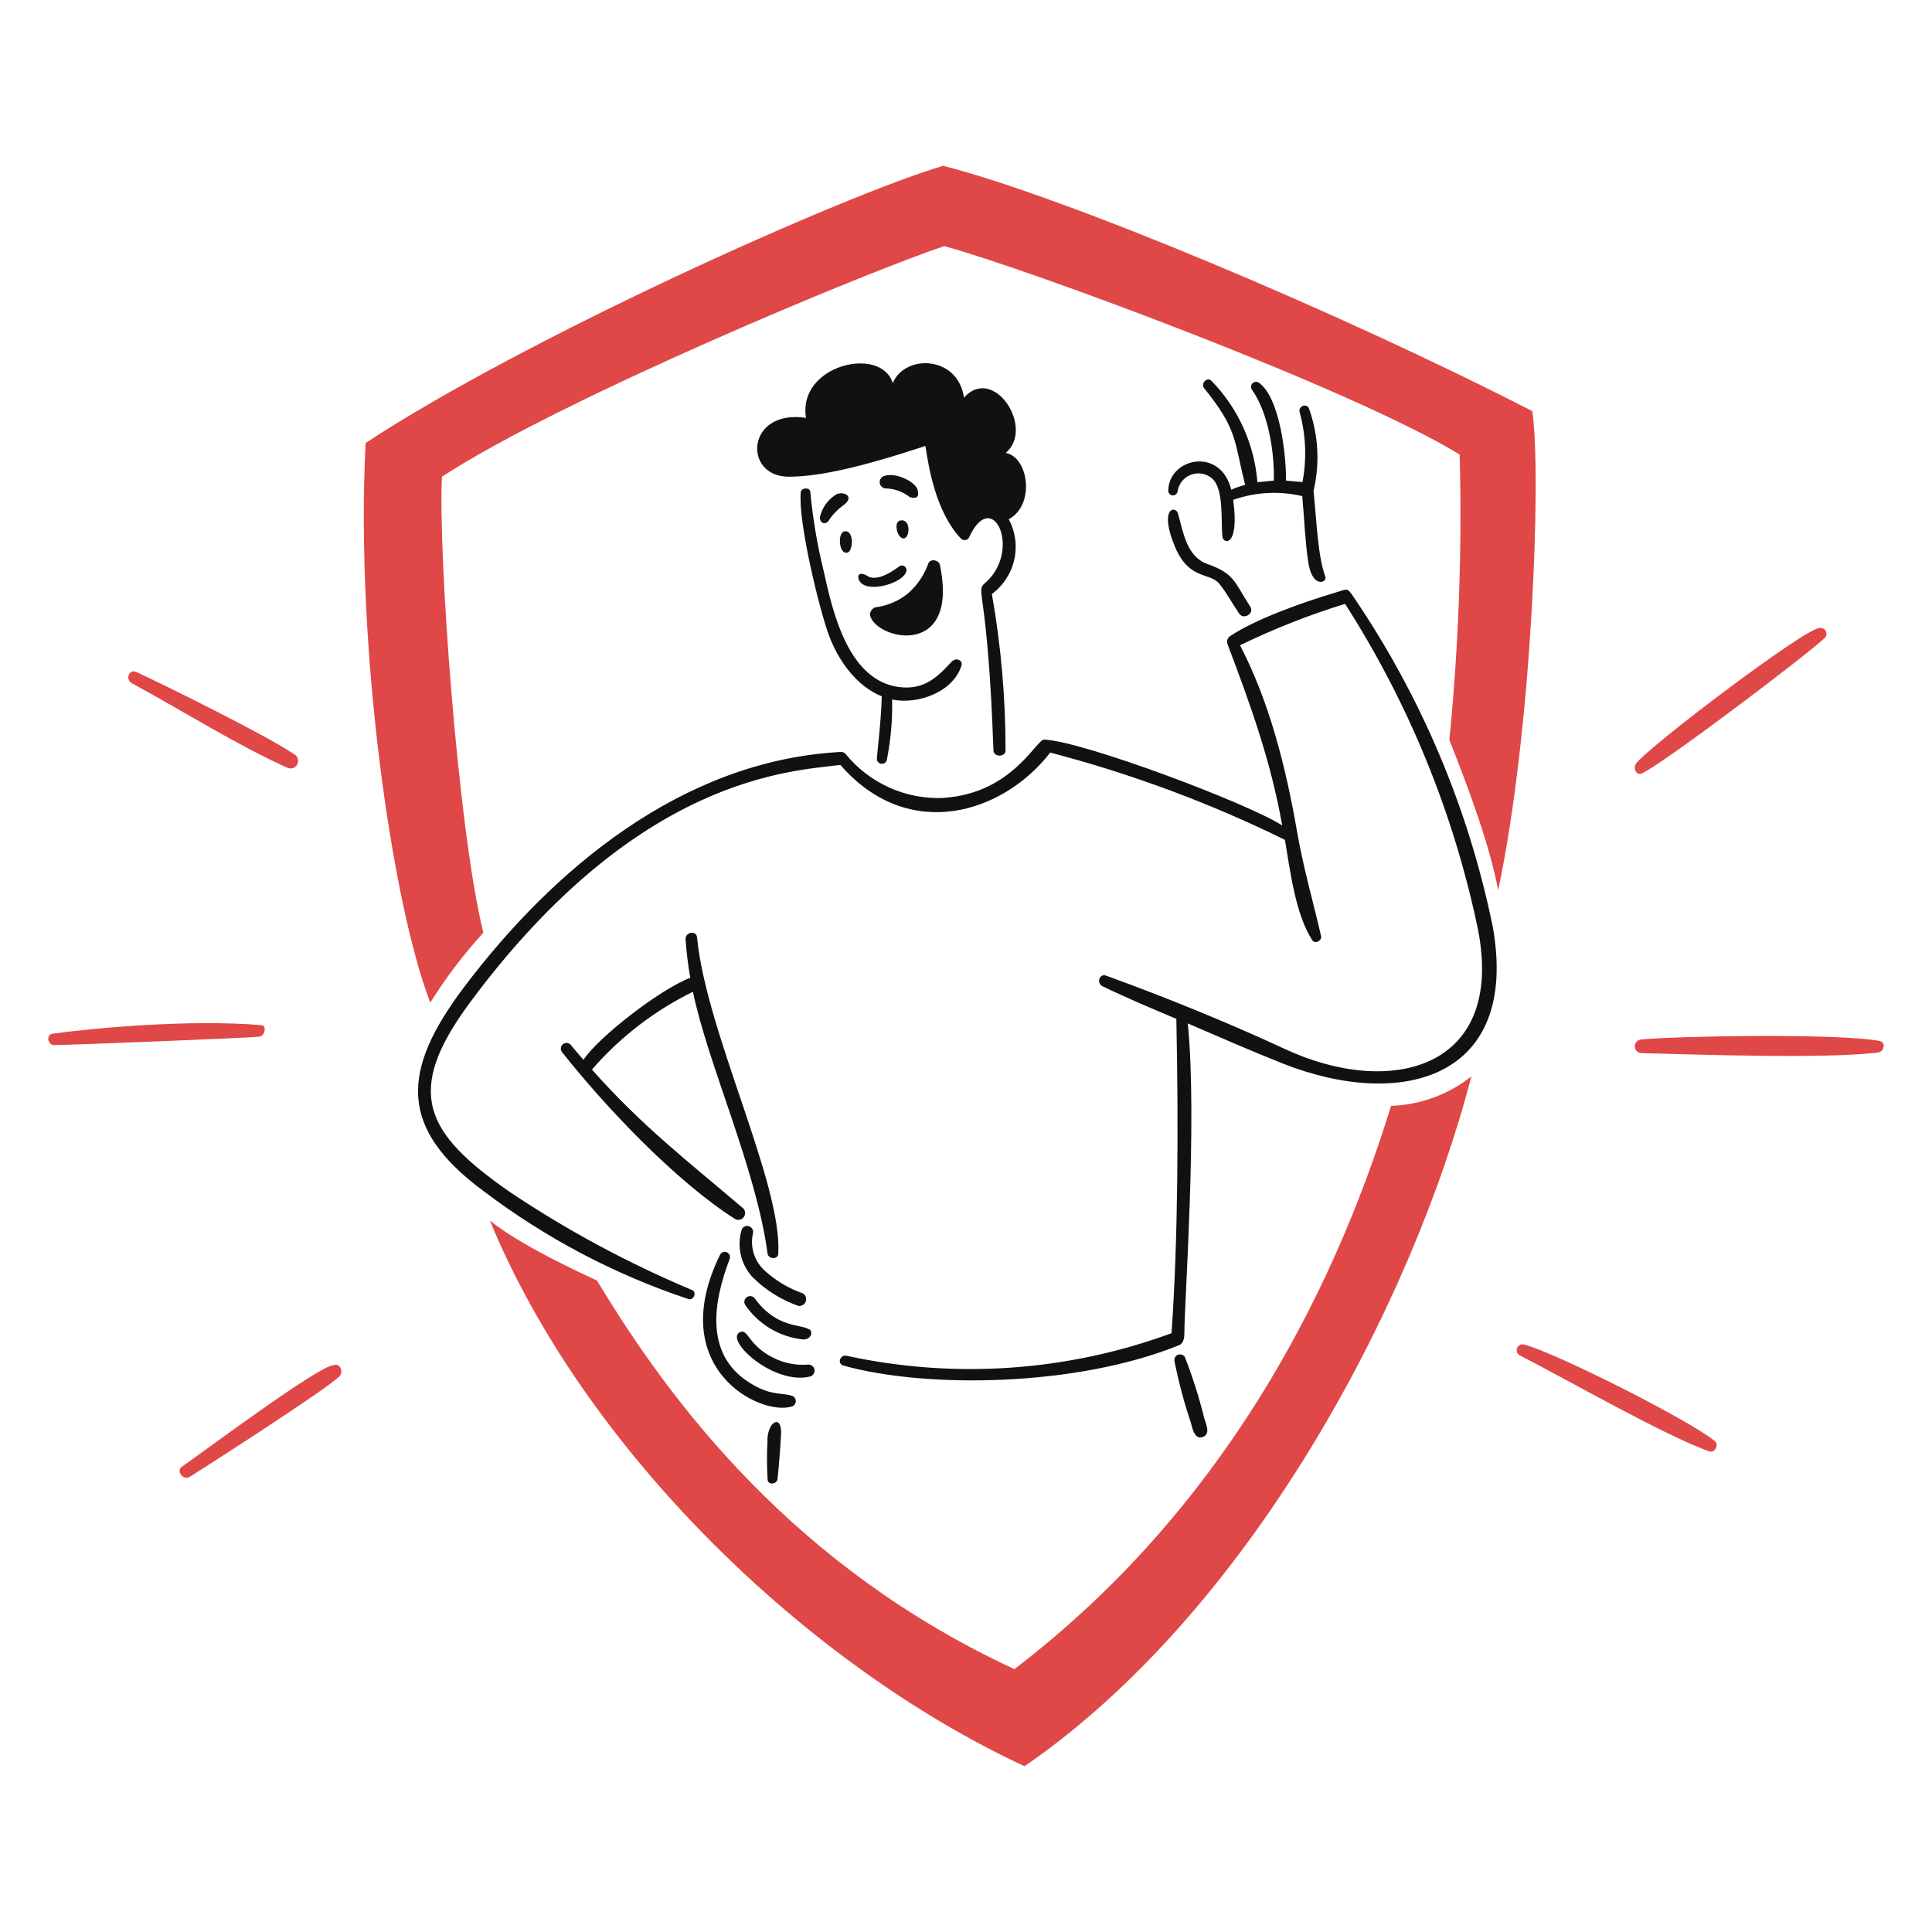 <svg viewBox="0 0 280 280" fill="none" xmlns="http://www.w3.org/2000/svg"><path d="M138.054 95.749C135.836 98.175 133.934 100.027 130.309 99.572C122.98 98.641 120.712 88.836 119.416 82.943C118.467 79.112 117.804 75.216 117.435 71.287C117.435 70.603 116.108 70.643 116.047 71.355C115.671 75.733 118.707 88.113 120.068 91.896C121.429 95.679 124.11 99.434 127.793 100.919C127.686 104.731 127.14 108.842 127.081 110.001C127.09 110.174 127.16 110.338 127.278 110.464C127.397 110.59 127.556 110.67 127.728 110.691C127.9 110.711 128.074 110.669 128.218 110.574C128.362 110.478 128.468 110.335 128.517 110.169C129.1 107.275 129.359 104.325 129.29 101.374C132.993 102.166 138.202 100.285 139.352 96.422C139.57 95.7 138.569 95.284 138.104 95.788L138.054 95.749ZM139.233 78.03C135.66 74.2 134.607 67.879 134.12 64.631C124.852 67.691 118.72 69.087 114.304 69.087C107.619 69.087 108.115 59.254 116.81 60.56C115.563 52.875 127.705 50.032 129.388 55.53C131.131 51.281 138.827 51.498 139.709 57.63C144.007 52.807 150.028 62.058 145.76 65.642C149.087 66.247 150.048 73.202 146.195 75.249C147.158 77.047 147.44 79.132 146.991 81.122C146.542 83.112 145.391 84.874 143.749 86.085C145.075 93.572 145.738 101.161 145.73 108.765C145.73 109.754 144.017 109.754 143.977 108.765C143.181 85.891 141.435 85.796 142.61 84.629C148.256 79.974 143.888 70.377 140.451 77.874C140.397 77.983 140.316 78.078 140.216 78.148C140.115 78.218 139.999 78.261 139.877 78.274C139.756 78.287 139.633 78.269 139.52 78.221C139.407 78.174 139.309 78.099 139.233 78.002V78.03ZM136.212 81.864C139.084 95.511 126.962 92.758 126.081 89.163C126.076 88.922 126.143 88.685 126.274 88.482C126.404 88.279 126.592 88.119 126.813 88.024C128.589 87.815 130.267 87.098 131.646 85.96C132.972 84.783 133.975 83.286 134.558 81.612C134.886 80.92 136.066 81.169 136.212 81.864ZM135.1 83.973C136.091 90.629 131.138 92.105 127.919 89.272C129.44 88.992 130.876 88.369 132.12 87.451C133.365 86.532 134.383 85.343 135.1 83.973ZM130.455 81.992C130.578 81.946 130.712 81.936 130.841 81.964C130.969 81.992 131.087 82.056 131.18 82.149C131.273 82.242 131.338 82.36 131.365 82.489C131.393 82.617 131.383 82.751 131.337 82.874C130.654 84.766 124.869 86.192 124.404 83.775C124.256 83.023 125.048 83.033 125.682 83.458C127.326 84.578 130.326 82.032 130.474 81.992H130.455ZM120.267 75.18C119.762 76.259 118.762 75.863 118.831 74.922C118.99 74.234 119.289 73.586 119.708 73.017C120.127 72.449 120.657 71.971 121.267 71.614C122.465 71.14 123.927 72.08 122.129 73.294C121.417 73.826 120.79 74.462 120.267 75.18ZM131.845 72.04C130.892 71.288 129.729 70.852 128.517 70.792C128.282 70.817 128.046 70.751 127.857 70.607C127.669 70.464 127.542 70.254 127.503 70.021C127.464 69.787 127.515 69.547 127.646 69.35C127.777 69.153 127.979 69.014 128.209 68.96C129.825 68.456 132.567 69.742 132.969 70.941C132.973 71.079 133.56 72.558 131.845 72.038V72.04ZM130.399 75.46C132.003 74.994 131.939 77.896 131.012 78.025C130.085 78.154 129.448 75.74 130.399 75.46ZM122.36 77C123.805 76.762 123.666 79.8 122.864 80.07C121.548 80.49 121.359 77.188 122.36 77.02V77Z" fill="#111111"/><path d="M178.443 70.959C176.868 64.68 169.343 66.364 169.312 71.158C169.323 71.321 169.392 71.475 169.507 71.591C169.622 71.708 169.775 71.779 169.938 71.792C170.101 71.805 170.264 71.76 170.396 71.663C170.528 71.567 170.621 71.426 170.659 71.267C170.727 70.721 170.942 70.205 171.281 69.771C171.619 69.338 172.069 69.005 172.582 68.807C173.095 68.609 173.652 68.553 174.193 68.646C174.735 68.739 175.242 68.977 175.659 69.335C177.402 70.861 176.926 75.376 177.156 77.763C177.264 78.883 179.676 79.348 178.72 72.443C181.937 71.309 185.411 71.12 188.733 71.898C189.02 75.058 189.129 78.228 189.585 81.367C190.169 85.427 192.408 84.417 192.08 83.566C191.001 80.713 190.831 75.741 190.368 71.137C191.301 67.196 191.078 63.069 189.724 59.252C189.416 58.36 188.108 58.846 188.356 59.737C189.263 63.039 189.402 66.504 188.763 69.868L186.367 69.651C186.455 66.402 185.543 57.578 182.405 55.439C182.267 55.358 182.105 55.325 181.947 55.345C181.788 55.365 181.64 55.437 181.527 55.55C181.413 55.664 181.341 55.811 181.32 55.97C181.3 56.129 181.332 56.29 181.413 56.428C183.831 59.846 184.712 65.521 184.612 69.651L182.232 69.888C181.796 64.353 179.434 59.145 175.556 55.171C174.923 54.566 173.982 55.591 174.507 56.251C179.33 62.252 178.795 63.599 180.449 70.265C179.773 70.451 179.111 70.685 178.468 70.965L178.443 70.959ZM181.196 87.92C181.843 88.915 180.205 89.901 179.582 88.911C178.591 87.485 177.789 85.94 176.729 84.623C175.392 82.919 172.372 84.118 170.341 79.363C167.866 73.57 170.391 73.223 170.717 74.411C171.471 77.036 171.935 80.602 174.888 81.701C178.958 83.142 178.823 84.266 181.196 87.92Z" fill="#111111"/><path d="M116.355 187.449C114.267 186.72 112.352 185.567 110.73 184.062C110.025 183.389 109.506 182.544 109.225 181.61C108.944 180.676 108.909 179.685 109.126 178.734C109.175 178.527 109.146 178.31 109.044 178.123C108.942 177.936 108.775 177.794 108.575 177.723C108.375 177.652 108.156 177.657 107.959 177.737C107.763 177.818 107.603 177.969 107.51 178.16C107.135 179.35 107.081 180.618 107.354 181.836C107.627 183.053 108.218 184.177 109.066 185.093C110.94 186.963 113.212 188.388 115.711 189.262C115.937 189.292 116.167 189.244 116.361 189.125C116.556 189.006 116.703 188.823 116.779 188.608C116.854 188.393 116.854 188.159 116.776 187.944C116.699 187.73 116.551 187.548 116.355 187.431V187.449ZM114.829 202.3C114.978 202.363 115.105 202.469 115.195 202.603C115.284 202.738 115.332 202.896 115.332 203.058C115.332 203.22 115.284 203.378 115.195 203.513C115.105 203.648 114.978 203.753 114.829 203.816C110.303 205.356 96.24 198.369 104.371 181.819C104.462 181.656 104.609 181.531 104.785 181.469C104.961 181.407 105.154 181.412 105.327 181.483C105.5 181.554 105.641 181.686 105.723 181.853C105.805 182.021 105.822 182.214 105.771 182.393C103.286 188.91 102.028 196.694 109.169 200.717C111.929 202.286 113.225 201.802 114.829 202.3ZM117.197 197.764C115.462 197.917 113.719 197.592 112.157 196.823C108.377 194.982 108.423 192.436 107.205 193.089C104.997 194.239 112.157 200.789 117.397 199.497C117.623 199.439 117.818 199.294 117.937 199.093C118.056 198.893 118.091 198.653 118.034 198.426C117.983 198.241 117.875 198.078 117.724 197.96C117.573 197.841 117.388 197.775 117.197 197.77V197.764ZM117.277 192.613C117.95 193.13 117.435 194.153 116.414 194.128C114.743 193.957 113.128 193.425 111.682 192.571C110.236 191.716 108.991 190.558 108.035 189.176C107.904 188.996 107.85 188.771 107.884 188.551C107.919 188.331 108.039 188.134 108.219 188.003C108.399 187.871 108.624 187.817 108.844 187.851C109.065 187.886 109.262 188.007 109.393 188.187C112.622 192.604 116.176 191.85 117.277 192.693V192.613Z" fill="#111111"/><path d="M136.906 115.64C134.167 115.785 131.433 115.277 128.929 114.159C126.424 113.041 124.221 111.344 122.5 109.208C122.252 108.912 121.688 108.98 121.302 109.011C98.805 110.436 80.22 125.847 67.182 143.16C58.268 155.044 57.575 163.433 70.153 172.673C79.108 179.456 89.115 184.725 99.775 188.272C100.538 188.499 101.044 187.281 100.3 186.964C91.072 183.091 82.238 178.339 73.92 172.773C61.541 164.175 58.5 158.283 68.107 145.299C92.491 112.399 114.715 111.773 121.796 110.859C131.701 122.259 145.438 117.852 152.201 109.067C163.937 112.129 175.335 116.366 186.221 121.715C186.992 126.27 187.746 132.495 190.183 136.263C190.588 136.877 191.608 136.332 191.46 135.659C190.231 130.33 188.915 125.933 187.943 120.317C186.358 111.217 183.982 101.728 179.714 93.517C184.625 91.126 189.715 89.12 194.936 87.515C204.159 101.903 210.679 117.853 214.176 134.582C218.226 154.945 201.548 159.184 186.176 152.013C177.964 148.19 168.714 144.446 160.306 141.396C159.316 141.04 158.879 142.496 159.79 142.936C163.29 144.63 166.891 146.145 170.486 147.659C170.804 163.139 170.734 179.778 169.786 193.218C154.716 198.765 138.376 199.899 122.683 196.486C121.762 196.298 121.283 197.635 122.219 197.903C134.103 201.25 156.041 201.012 170.926 194.932C171.56 194.674 171.658 193.763 171.648 193.228C171.648 188.731 173.55 162.368 172.144 148.323C176.729 150.304 181.265 152.285 185.891 154.127C203.104 160.931 220.268 156.355 216.345 134.319C212.848 117.218 205.996 100.979 196.185 86.542C195.195 85.086 195.345 85.354 193.581 85.869C188.717 87.315 181.913 89.741 178.219 92.228C178.053 92.358 177.933 92.537 177.876 92.74C177.819 92.943 177.828 93.159 177.902 93.356C181.25 102.2 184.181 110.296 185.825 119.631C180.824 116.403 156.946 107.421 151.32 107.183C150.171 107.183 146.7 114.937 136.87 115.62L136.906 115.64ZM84.56 153.598C86.64 150.399 95.633 143.367 100.04 141.714C99.718 139.871 99.49 138.013 99.357 136.147C99.288 135.078 100.922 134.761 101.021 135.867C102.358 149.653 113.341 171.412 112.797 181.623C112.797 182.613 111.35 182.494 111.241 181.682C109.607 169.382 102.561 154.16 100.426 143.731C94.842 146.475 89.865 150.311 85.788 155.011C93.138 163.29 99.648 168.253 107.736 175.146C107.885 175.313 107.973 175.527 107.985 175.751C107.998 175.975 107.934 176.197 107.804 176.38C107.673 176.563 107.485 176.696 107.269 176.758C107.053 176.82 106.823 176.807 106.616 176.721C98.067 171.324 87.738 160.448 81.43 152.446C81.31 152.276 81.259 152.068 81.286 151.862C81.314 151.656 81.419 151.468 81.579 151.337C81.74 151.205 81.944 151.139 82.152 151.152C82.359 151.164 82.554 151.255 82.697 151.406C83.3 152.142 83.919 152.88 84.56 153.598ZM111.244 208.6C111.131 210.543 111.131 212.491 111.244 214.434C111.314 215.305 112.612 215.097 112.69 214.334C112.909 212.188 113.077 210.032 113.196 207.868C113.344 204.985 111.343 205.887 111.215 208.6H111.244ZM174.524 205.53C174.758 206.333 175.514 207.847 174.306 208.264C173.097 208.681 172.801 206.947 172.572 206.144C171.596 203.226 170.805 200.249 170.205 197.231C170.177 197.041 170.215 196.848 170.314 196.684C170.413 196.52 170.566 196.396 170.747 196.332C170.928 196.269 171.125 196.271 171.304 196.337C171.484 196.403 171.635 196.53 171.731 196.696C172.853 199.573 173.785 202.521 174.521 205.52L174.524 205.53Z" fill="#111111"/><path d="M26.348 212.576C25.486 213.179 26.555 214.557 27.447 214.061C28.794 213.249 47.769 201.078 49.235 199.423C49.77 198.8 49.325 197.522 48.364 197.849C46.259 197.849 29.189 210.626 26.348 212.576ZM248.528 208.852C244.878 205.841 225.602 196.105 220.867 194.852C220.666 194.803 220.454 194.828 220.27 194.923C220.087 195.018 219.944 195.177 219.869 195.37C219.793 195.563 219.791 195.776 219.861 195.971C219.932 196.165 220.071 196.327 220.252 196.427C227.304 200.052 241.22 208.025 247.706 210.342C248.532 210.644 249.154 209.373 248.522 208.852H248.528ZM272.388 150.864C266.58 149.736 243.151 150.142 237.882 150.647C237.626 150.657 237.384 150.765 237.206 150.95C237.028 151.135 236.928 151.381 236.928 151.638C236.928 151.894 237.028 152.14 237.206 152.325C237.384 152.51 237.626 152.618 237.882 152.628C246.687 152.845 264.202 153.468 272.16 152.548C273.015 152.439 273.42 151.06 272.383 150.864H272.388ZM237.1 110.684C236.663 111.279 237.1 112.487 238 112.07C241.466 110.397 262.989 94.066 264.523 92.372C264.634 92.234 264.698 92.065 264.706 91.888C264.715 91.712 264.668 91.537 264.571 91.389C264.475 91.24 264.334 91.126 264.169 91.063C264.004 90.999 263.823 90.99 263.652 91.035C261.61 91.035 238.85 108.251 237.094 110.684H237.1ZM42.798 109.417C39.094 106.812 23.684 99.186 19.751 97.392C18.703 96.908 18.127 98.483 19.088 99.008C26.12 102.82 34.598 108.129 41.738 111.308C41.983 111.394 42.249 111.391 42.492 111.3C42.734 111.208 42.937 111.034 43.063 110.808C43.19 110.582 43.233 110.319 43.184 110.064C43.136 109.81 42.999 109.581 42.798 109.417ZM37.846 148.576C27.626 147.675 13.056 149.043 7.62 149.814C6.629 149.943 6.92 151.469 7.847 151.459C10.095 151.459 37.114 150.38 37.667 150.231C38.473 150.017 38.64 148.576 37.846 148.576Z" fill="#E04747"/><path d="M86.534 185.598C97.429 203.732 115.415 227.263 147.014 241.902C176.729 219.201 192.972 188.3 201.6 160.272C205.834 160.126 209.911 158.631 213.237 156.005C204.6 189.381 180.96 233.64 148.484 255.975C116.95 241.338 84.693 210.13 70.997 176.893C75.501 180.536 84.157 184.478 86.534 185.598ZM70.055 135.177C66.3 120.103 63.475 79.615 64.053 69.087C81.295 57.817 126.06 39.238 136.853 35.672C148.688 38.861 196.277 56.47 211.548 65.878C211.911 79.679 211.412 93.489 210.053 107.227C213.024 114.745 215.946 122.678 217.125 129.017C222.076 105.683 223.405 68.677 222.076 59.59C194.345 45.328 154.333 28.531 136.695 24.03C122.601 28.169 76.439 48.798 52.987 64.2C51.474 93.8 56.822 130.998 62.359 145.309C64.608 141.703 67.184 138.311 70.055 135.177Z" fill="#E04747"/></svg>